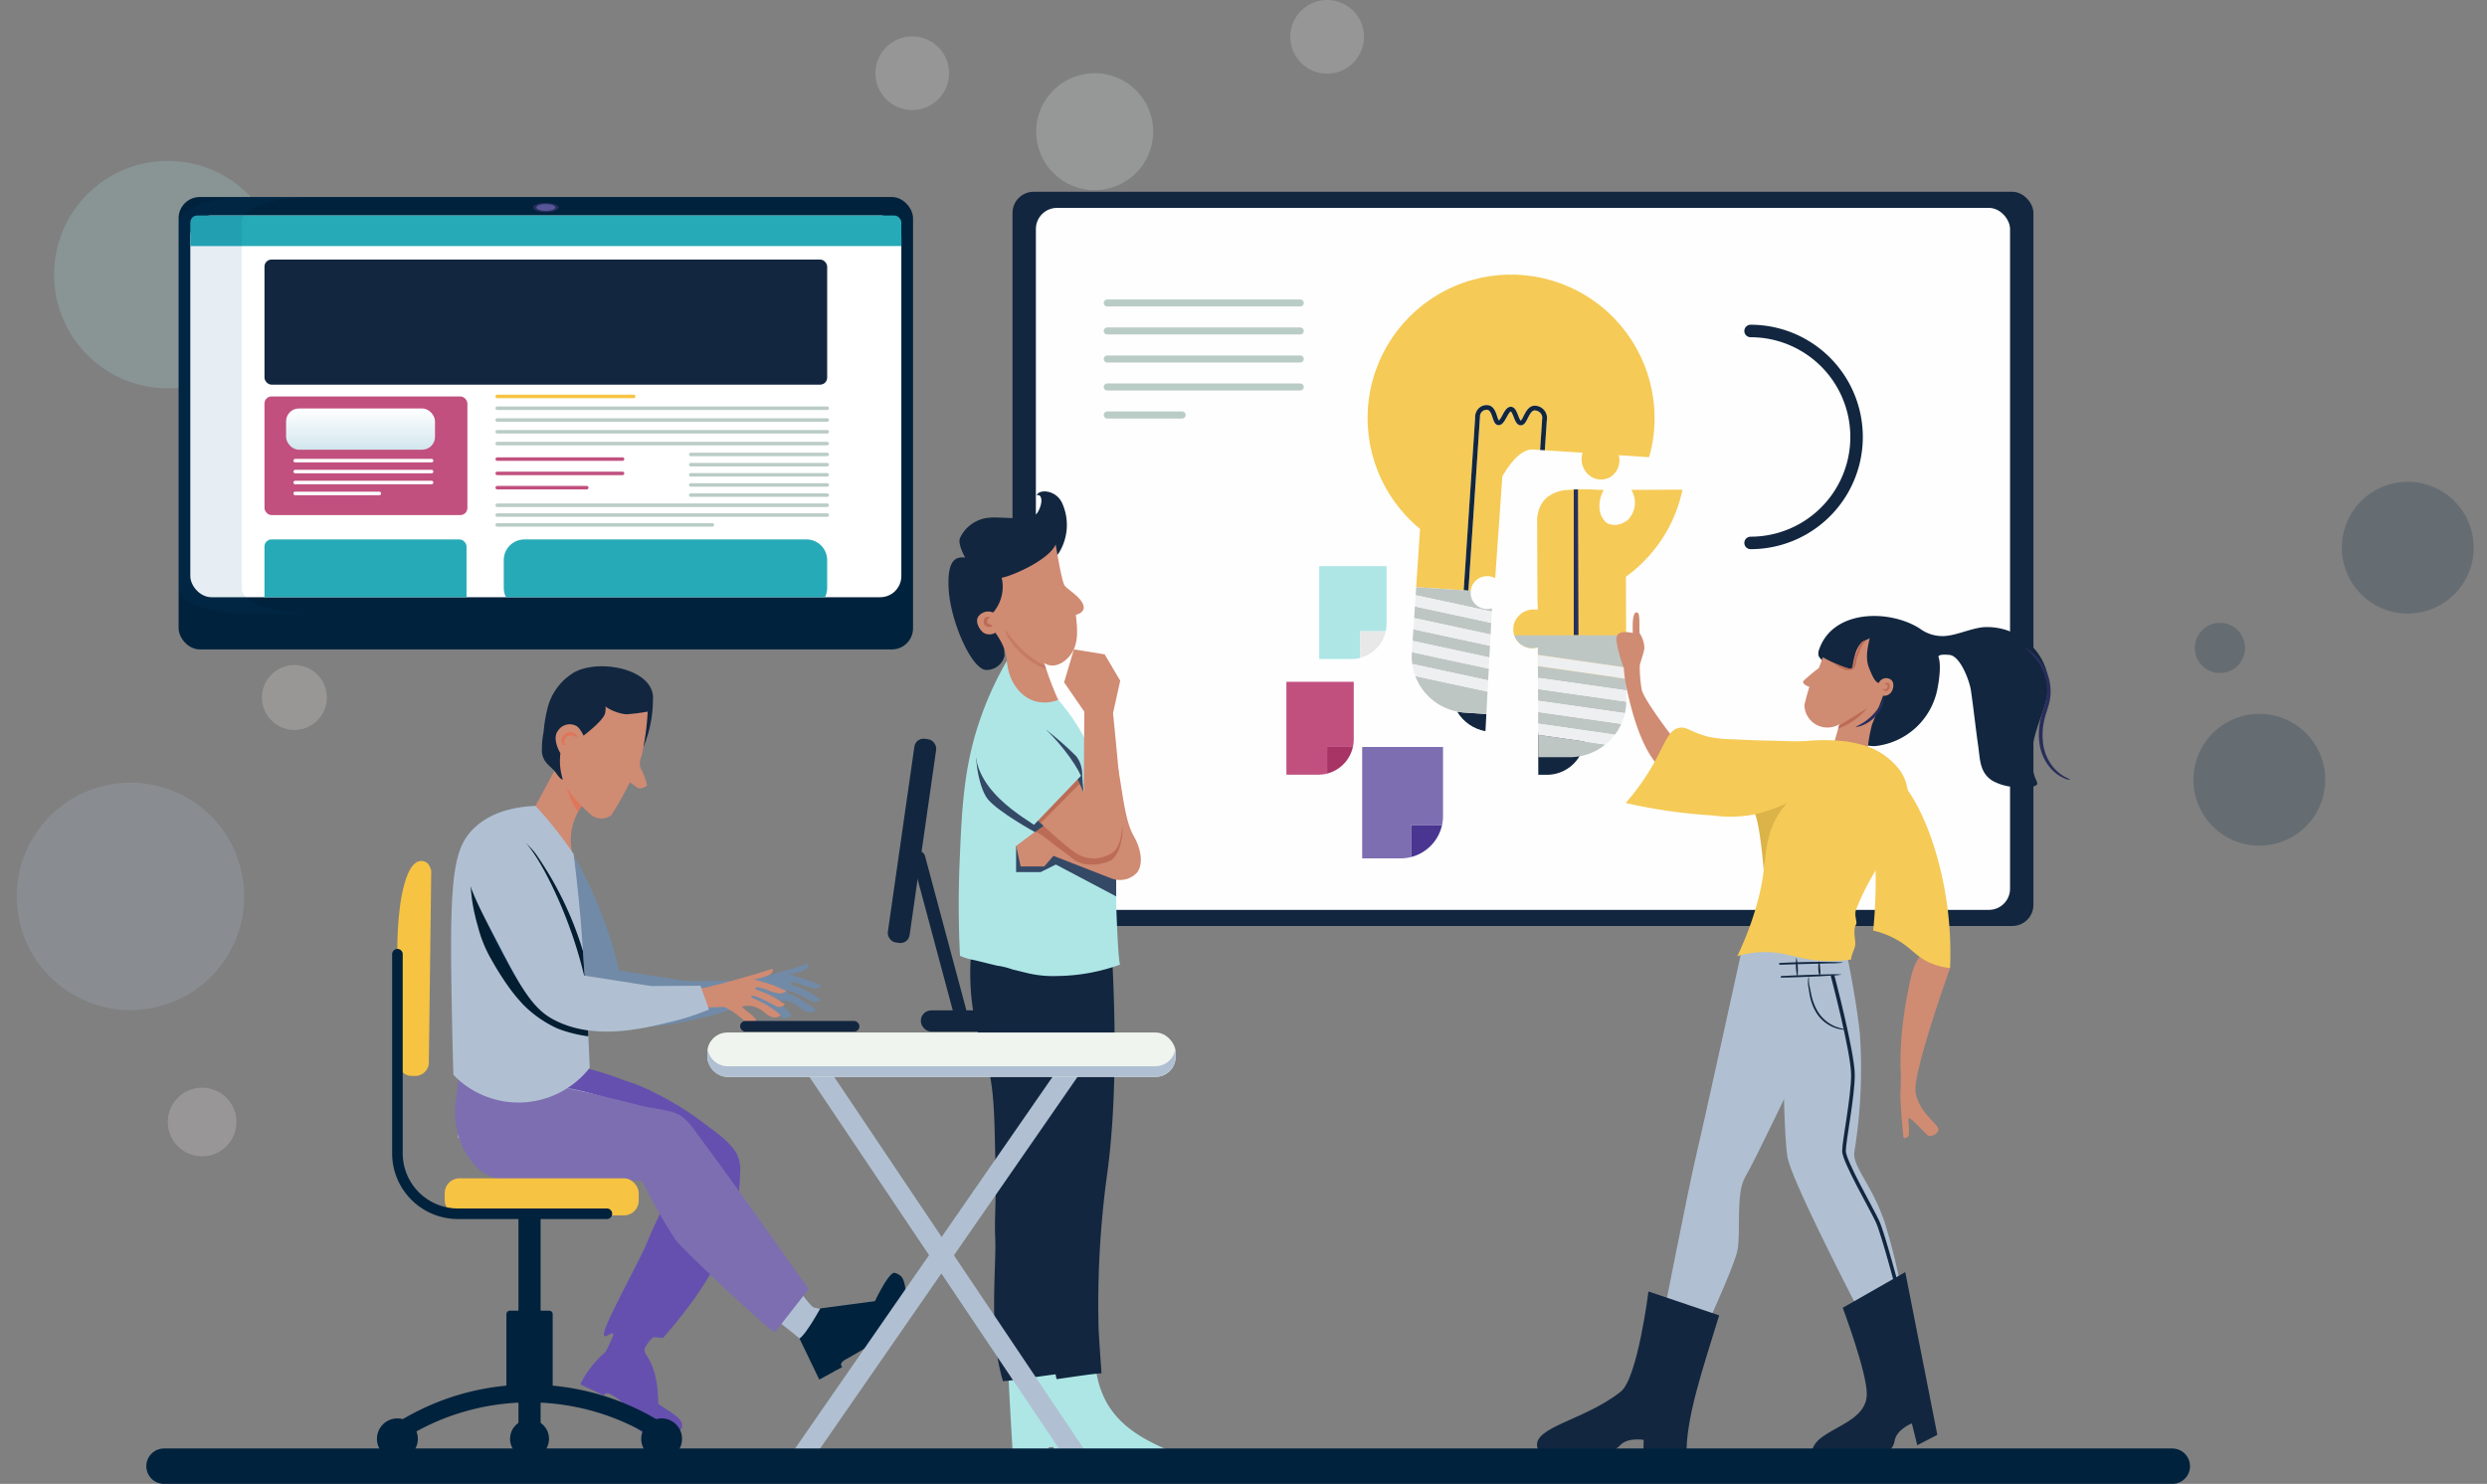 <svg xmlns="http://www.w3.org/2000/svg" xmlns:xlink="http://www.w3.org/1999/xlink" width="352.813" height="210.542" viewBox="0 0 352.813 210.542">
  <rect x="0" y="0" width="352.813" height="210.542" fill="#808080" stroke="none"/>
  <defs>
    <clipPath id="clip-path">
      <path id="Trazado_26183" data-name="Trazado 26183" d="M464.093,180.064l-11.8.041a3.469,3.469,0,0,1-.435,4.192,2.7,2.7,0,0,1-2.831.653c-1.193-.592-1.791-2.716-.659-4.831-.206-.007-.5-.016-.865-.026a27.808,27.808,0,0,0-4.5.045,4.863,4.863,0,0,0-2.858,1.2,4.047,4.047,0,0,0-1,1.661,4.11,4.11,0,0,0-.178,1.2c-.006,1.15.045,12.648.046,12.935a2.876,2.876,0,0,0-2.822.988,2.688,2.688,0,0,0,2.84,4.318s.086,24.63.089,25.248l24.97-.088Z" transform="translate(-435.557 -180.037)" fill="none"/>
    </clipPath>
    <clipPath id="clip-path-2">
      <path id="Trazado_26197" data-name="Trazado 26197" d="M424.829,154.467l7.035.467a2.965,2.965,0,0,0,1.061,3.3,2.706,2.706,0,0,0,2.8.193A2.8,2.8,0,0,0,437,155.275l4.3.285a17.967,17.967,0,0,0,.731-4.2,20.356,20.356,0,1,0-33.225,14.382l-.549,8.264-.617,9.294a7.989,7.989,0,0,0,.054,1.6,7.89,7.89,0,0,0,.435,1.707,7.98,7.98,0,0,0,5.932,5.039,5.907,5.907,0,0,0,4.023,2.794c.3-5.5.924-17.12.93-17.43a2.413,2.413,0,0,1-2.613-.871,2.383,2.383,0,0,1,.36-3.127,2.428,2.428,0,0,1,2.708-.3c.019-.345.7-9.979,1.015-14.452C422.1,155.463,423.649,154.389,424.829,154.467Z" transform="translate(-401.364 -129.655)" fill="none"/>
    </clipPath>
    <clipPath id="clip-path-3">
      <rect id="Rectángulo_4014" data-name="Rectángulo 4014" width="100.869" height="54.164" rx="1" fill="#26aab7"/>
    </clipPath>
    <linearGradient id="linear-gradient" x1="0.5" x2="0.5" y2="1" gradientUnits="objectBoundingBox">
      <stop offset="0" stop-color="#fff"/>
      <stop offset="1" stop-color="#d2e6ee"/>
    </linearGradient>
    <clipPath id="clip-path-4">
      <path id="Trazado_26215" data-name="Trazado 26215" d="M322.2,198.807c.44.558,2.176,1.53,2.618,2.683s-1.043,1.456-1.043,1.456c.219,1.824.451,4.015-.685,5.592-.839,1.164-2.426,2.159-3.79,1.241.367,1.185.811,2.446,1.348,3.763a46.415,46.415,0,0,0,2.324,4.869,19.976,19.976,0,0,1-2.214.4,20.2,20.2,0,0,1-5.471-.083c-2.659-1.576-3.245-2.913-3.27-3.859-.041-1.571,1.461-2.261,1.883-4.171.438-1.984-.594-3.9-1.537-5.218a1.63,1.63,0,0,1-1.67.016c-.65-.5-1.285-1.683-.684-2.393a1.717,1.717,0,0,1,2.036-.481,5.622,5.622,0,0,0,1.213-4.935c1.888-.382,6.788-2.67,7.654-4.727C320.992,193.285,321.76,198.249,322.2,198.807Z" transform="translate(-309.766 -192.958)" fill="#d08b73"/>
    </clipPath>
    <clipPath id="clip-path-5">
      <path id="Trazado_26225" data-name="Trazado 26225" d="M317.935,228.224a23.072,23.072,0,0,1,7.737,9.677q.044-5.738.088-11.478l-2.87-4.172,1.388-4.673,4.361.7,2.213,3.738-1.021,4.6c.269,2.655.634,6.391,1.028,10.924.342,3.922.634,7.73-1.159,8.916a5.316,5.316,0,0,1-2.372.781,5.43,5.43,0,0,1-1.933-.319c-1.629-.6-6.977-5.472-13.667-12.641Z" transform="translate(-311.73 -217.579)" fill="#d08b73"/>
    </clipPath>
    <clipPath id="clip-path-6">
      <path id="Trazado_26234" data-name="Trazado 26234" d="M208.254,245.513l-4.118,7.6,6.775,5.517a8.535,8.535,0,0,1-.448-4.079,8.821,8.821,0,0,1,2.858-5.277Z" transform="translate(-204.136 -245.513)" fill="#d08b73"/>
    </clipPath>
    <clipPath id="clip-path-7">
      <path id="Trazado_26238" data-name="Trazado 26238" d="M203.778,261.121c-.584-.864-1.217-1.751-1.9-2.653-1.178-1.547-2.361-2.936-3.507-4.177-4.958.205-7.475,1.95-8.757,3.2-2.7,2.632-3.392,6.36-3.181,21.41.079,5.619.194,10.278.287,13.549a12.823,12.823,0,0,0,19.348-1.009c-.171-4.3-.386-7.782-.55-10.154-.368-5.32-.5-8.365-.887-12.433C204.322,265.61,204.006,262.941,203.778,261.121Z" transform="translate(-186.392 -254.291)" fill="#00223d"/>
    </clipPath>
    <clipPath id="clip-path-8">
      <path id="Trazado_26257" data-name="Trazado 26257" d="M498.211,293.59s.018,20.265.745,23.875,10.232,21.893,10.232,21.893l1.853,2.679,4.588-2.679a87.251,87.251,0,0,0-2.907-12.732c-1.874-5.614-4.757-8.047-4.286-10.227a73.247,73.247,0,0,0,.753-16.57c-.6-5.624-2.033-12.14-2.033-12.14l-9.662.183Z" transform="translate(-497.492 -287.689)" fill="#12263f"/>
    </clipPath>
    <clipPath id="clip-path-9">
      <path id="Trazado_26265" data-name="Trazado 26265" d="M506.319,217.614c-.2.534-.486,1.36-.6,1.56a23.758,23.758,0,0,0-2.156,1.8c-.284.482.844.847.844.847-.031-.013-.688,2.355-.706,2.59a3.252,3.252,0,0,0,1.57,2.716,3.341,3.341,0,0,0,3.392,0c-.264.963-.543,1.921-.82,2.88l4.749,1.725a22.291,22.291,0,0,1,.7-4.568c.485-1.132,1.568-4.083,1.568-4.083a1.227,1.227,0,0,0,.977-.311c.514-.416.777-1.761-.057-2.081a1.145,1.145,0,0,0-1.528.574c-.618-.082-1.141-1.557-1.339-2.024-.619-1.468-.247-2.9.055-4.384-.033.16-.943.473-1.093.6a3.845,3.845,0,0,0-1,1.824,9.742,9.742,0,0,0-.249,1.02c-.142.729.04,1.129-.859.856A18.18,18.18,0,0,1,506.319,217.614Z" transform="translate(-503.514 -214.86)" fill="#d08b73"/>
    </clipPath>
  </defs>
  <g id="Grupo_46890" data-name="Grupo 46890" transform="translate(-80.594 -65.234)">
    <g id="BACKGROUND" transform="translate(80.594 65.235)">
      <g id="Grupo_15917" data-name="Grupo 15917" transform="translate(0)" opacity="0.2">
        <circle id="Elipse_1058" data-name="Elipse 1058" cx="9.353" cy="9.353" r="9.353" transform="translate(308.745 116.669) rotate(-72.134)" fill="#00223d"/>
        <circle id="Elipse_1059" data-name="Elipse 1059" cx="9.353" cy="9.353" r="9.353" transform="translate(330.331 70.735) rotate(-13.194)" fill="#00223d"/>
        <circle id="Elipse_1060" data-name="Elipse 1060" cx="3.566" cy="3.566" r="3.566" transform="translate(311.359 88.365)" fill="#00223d"/>
        <circle id="Elipse_1061" data-name="Elipse 1061" cx="8.297" cy="8.297" r="8.297" transform="translate(146.998 10.383)" fill="#eef9f9"/>
        <circle id="Elipse_1062" data-name="Elipse 1062" cx="5.224" cy="5.224" r="5.224" transform="matrix(0.722, -0.692, 0.692, 0.722, 122.029, 10.227)" fill="#eef2f5"/>
        <circle id="Elipse_1063" data-name="Elipse 1063" cx="5.224" cy="5.224" r="5.224" transform="translate(183.046)" fill="#eef2f5"/>
        <circle id="Elipse_1064" data-name="Elipse 1064" cx="16.135" cy="16.135" r="16.135" transform="translate(0 113.843) rotate(-9.217)" fill="#b0c0d2"/>
        <circle id="Elipse_1065" data-name="Elipse 1065" cx="16.135" cy="16.135" r="16.135" transform="translate(7.667 22.828)" fill="#aee6e6"/>
        <circle id="Elipse_1066" data-name="Elipse 1066" cx="4.606" cy="4.606" r="4.606" transform="translate(37.158 94.358)" fill="#fcf3f1"/>
      </g>
      <circle id="Elipse_1067" data-name="Elipse 1067" cx="4.871" cy="4.871" r="4.871" transform="translate(23.802 154.323)" fill="#fcf3f1" opacity="0.2"/>
    </g>
    <g id="OBJECTS" transform="translate(103.861 92.445)">
      <g id="Grupo_15980" data-name="Grupo 15980" transform="translate(0)">
        <g id="Grupo_15935" data-name="Grupo 15935" transform="translate(120.369)">
          <rect id="Rectángulo_4007" data-name="Rectángulo 4007" width="144.831" height="104.174" rx="3" fill="#12263f"/>
          <rect id="Rectángulo_4008" data-name="Rectángulo 4008" width="138.199" height="99.603" rx="3" transform="translate(3.316 2.286)" fill="#fefefe"/>
          <g id="Grupo_15927" data-name="Grupo 15927" transform="translate(71.054 42.225)">
            <g id="Grupo_15926" data-name="Grupo 15926" clip-path="url(#clip-path)">
              <g id="Grupo_15925" data-name="Grupo 15925" transform="translate(-24.721 -32.914)">
                <path id="Trazado_26169" data-name="Trazado 26169" d="M439.216,243.107h-1.14a5.342,5.342,0,0,1-5.363-5.322v-.616h11.848v.55A5.366,5.366,0,0,1,439.216,243.107Z" transform="translate(-409.712 -169.7)" fill="#12263f"/>
                <circle id="Elipse_1068" data-name="Elipse 1068" cx="20.356" cy="20.356" r="20.356" transform="translate(0 28.788) rotate(-45)" fill="#f5ca56"/>
                <path id="Trazado_26170" data-name="Trazado 26170" d="M446.567,209.264H422.88V186.29h23.605Z" transform="translate(-405.826 -149.594)" fill="#f5ca56"/>
                <g id="Grupo_15923" data-name="Grupo 15923" transform="translate(23.69 26.787)">
                  <path id="Trazado_26171" data-name="Trazado 26171" d="M434.69,198.076h-.669V173.243h.582Z" transform="translate(-433.919 -171.225)" fill="#282e5b"/>
                  <path id="Trazado_26172" data-name="Trazado 26172" d="M450.394,197.749h-.669V172.5h.58Z" transform="translate(-440.125 -170.931)" fill="#282e5b"/>
                  <path id="Trazado_26173" data-name="Trazado 26173" d="M437.239,173.031h-.021c-.474-.013-.68-.515-.879-1-.186-.453-.4-.967-.758-1.049a.924.924,0,0,0-.8.3,1.089,1.089,0,0,0-.252.876l-.66.109a1.756,1.756,0,0,1,.427-1.446,1.582,1.582,0,0,1,1.43-.491c.7.16.993.874,1.229,1.448a2.039,2.039,0,0,0,.305.592,3.75,3.75,0,0,0,.445-.812c.284-.612.579-1.245,1.138-1.248h0c.534,0,.808.577,1.073,1.135.114.24.325.686.444.728a2.83,2.83,0,0,0,.342-.678c.261-.624.587-1.4,1.331-1.558a1.763,1.763,0,0,1,1.765.833,1.809,1.809,0,0,1,.23,1.166l-.663-.088a1.146,1.146,0,0,0-.139-.731,1.114,1.114,0,0,0-1.054-.527c-.4.086-.642.658-.853,1.163-.233.555-.452,1.08-.958,1.087h-.008c-.516,0-.784-.563-1.043-1.109-.111-.235-.343-.723-.468-.753-.131,0-.422.626-.531.861C438.043,172.424,437.761,173.03,437.239,173.031Z" transform="translate(-433.852 -169.907)" fill="#282e5b"/>
                </g>
                <g id="Grupo_15924" data-name="Grupo 15924" transform="translate(17.032 53.621)">
                  <path id="Trazado_26174" data-name="Trazado 26174" d="M446.571,227.627l-23.687-3.394v1.656l23.492,3.365A8,8,0,0,0,446.571,227.627Z" transform="translate(-422.86 -218.209)" fill="#bec6c4"/>
                  <path id="Trazado_26175" data-name="Trazado 26175" d="M446.564,222.254l-23.7-3.4v1.656l23.7,3.4Z" transform="translate(-422.853 -216.085)" fill="#bec6c4"/>
                  <path id="Trazado_26176" data-name="Trazado 26176" d="M446.531,214.273H422.844v1.178l23.687,3.4Z" transform="translate(-422.844 -214.273)" fill="#bec6c4"/>
                  <path id="Trazado_26177" data-name="Trazado 26177" d="M445.871,232.9,422.9,229.607v.082a8.052,8.052,0,0,0,.166,1.6l21.9,3.138A7.981,7.981,0,0,0,445.871,232.9Z" transform="translate(-422.866 -220.333)" fill="#bec6c4"/>
                  <path id="Trazado_26178" data-name="Trazado 26178" d="M424.088,235.15a7.96,7.96,0,0,0,7.285,4.664h7.708a7.978,7.978,0,0,0,5-1.8Z" transform="translate(-423.336 -222.523)" fill="#bec6c4"/>
                  <path id="Trazado_26179" data-name="Trazado 26179" d="M446.531,219.617l-23.687-3.4.013,1.595,23.7,3.4Z" transform="translate(-422.844 -215.043)" fill="#eeeff0"/>
                  <path id="Trazado_26180" data-name="Trazado 26180" d="M446.564,226.414v-1.423l-23.7-3.4.011,1.595,23.688,3.394C446.565,226.528,446.564,226.472,446.564,226.414Z" transform="translate(-422.853 -217.167)" fill="#eeeff0"/>
                  <path id="Trazado_26181" data-name="Trazado 26181" d="M446.376,230.336l-23.492-3.365.008,1.594,22.973,3.291A7.95,7.95,0,0,0,446.376,230.336Z" transform="translate(-422.86 -219.291)" fill="#eeeff0"/>
                  <path id="Trazado_26182" data-name="Trazado 26182" d="M445.072,235.521l-21.9-3.138a7.9,7.9,0,0,0,.553,1.674l20,2.865A8.032,8.032,0,0,0,445.072,235.521Z" transform="translate(-422.974 -221.43)" fill="#eeeff0"/>
                </g>
              </g>
            </g>
          </g>
          <g id="Grupo_15930" data-name="Grupo 15930" transform="translate(50.373 11.753)">
            <g id="Grupo_15929" data-name="Grupo 15929" clip-path="url(#clip-path-2)">
              <g id="Grupo_15928" data-name="Grupo 15928" transform="translate(0 0.001)">
                <path id="Trazado_26184" data-name="Trazado 26184" d="M423.369,232.3a8.108,8.108,0,0,1-1.009-.136,5.92,5.92,0,0,0,9.735.641,8.093,8.093,0,0,1-1.035.005Z" transform="translate(-409.661 -170.163)" fill="#12263f"/>
                <path id="Trazado_26185" data-name="Trazado 26185" d="M442.032,151.361a20.356,20.356,0,1,0-33.225,14.382l-.549,8.264,6.745.448,1.625-24.476a1.735,1.735,0,0,1,.529-1.376,1.581,1.581,0,0,1,1.461-.39c.687.207.93.941,1.125,1.53a2.032,2.032,0,0,0,.264.612,3.791,3.791,0,0,0,.5-.78c.327-.591.665-1.2,1.222-1.166h0c.533.036.766.631.992,1.207.1.247.276.707.393.757a2.845,2.845,0,0,0,.388-.653c.3-.6.683-1.355,1.436-1.462a1.763,1.763,0,0,1,1.7.954,1.784,1.784,0,0,1,.155,1.137l-1.645,24.777,6.745.448.549-8.264A20.325,20.325,0,0,0,442.032,151.361Z" transform="translate(-401.364 -129.656)" fill="#f5ca56"/>
                <path id="Trazado_26186" data-name="Trazado 26186" d="M435.5,162.444a1.023,1.023,0,0,0-.107-.394,1.116,1.116,0,0,0-1.014-.6c-.408.058-.686.612-.933,1.1-.271.538-.526,1.045-1.032,1.018h-.007c-.515-.034-.743-.616-.963-1.179-.094-.243-.292-.746-.415-.784-.13-.008-.464.6-.59.822-.311.566-.634,1.15-1.156,1.115l-.021,0c-.473-.039-.644-.562-.808-1.06-.154-.465-.328-.993-.684-1.1a.925.925,0,0,0-.815.244,1,1,0,0,0-.3.623h.012l-1.645,24.779,8.81.585Z" transform="translate(-410.711 -142.184)" fill="#f5ca56"/>
                <path id="Trazado_26187" data-name="Trazado 26187" d="M426.227,161.81h-.012a1,1,0,0,1,.3-.623.925.925,0,0,1,.815-.244c.355.108.53.635.683,1.1.165.5.335,1.021.808,1.06l.021,0c.521.034.844-.55,1.156-1.115.126-.227.46-.83.59-.822.123.039.321.542.415.784.22.563.448,1.144.963,1.179h.007c.506.027.761-.48,1.032-1.018.246-.489.525-1.043.933-1.1a1.116,1.116,0,0,1,1.014.6,1.024,1.024,0,0,1,.107.394l-1.671,25.167.668.045,1.645-24.777a1.783,1.783,0,0,0-.155-1.137,1.763,1.763,0,0,0-1.7-.954c-.754.107-1.132.858-1.436,1.462a2.844,2.844,0,0,1-.388.653c-.116-.05-.3-.51-.393-.757-.226-.576-.458-1.171-.992-1.207h0c-.556-.037-.9.575-1.222,1.165a3.791,3.791,0,0,1-.5.78,2.029,2.029,0,0,1-.264-.612c-.195-.589-.438-1.323-1.125-1.53a1.581,1.581,0,0,0-1.461.39,1.735,1.735,0,0,0-.529,1.376l-1.625,24.476.667.044Z" transform="translate(-410.276 -141.746)" fill="#12263f"/>
                <path id="Trazado_26188" data-name="Trazado 26188" d="M412.036,212.854l-.11,1.652,23.2,5a7.993,7.993,0,0,0,.309-1.609Z" transform="translate(-405.538 -162.534)" fill="#bec6c4"/>
                <path id="Trazado_26189" data-name="Trazado 26189" d="M412.392,207.491l-.11,1.652,23.4,5.04.11-1.652Z" transform="translate(-405.679 -160.414)" fill="#bec6c4"/>
                <path id="Trazado_26190" data-name="Trazado 26190" d="M428.936,204.062l-16.222-1.077-.075,1.134,23.4,5.04.306-4.605Z" transform="translate(-405.819 -158.634)" fill="#bec6c4"/>
                <path id="Trazado_26191" data-name="Trazado 26191" d="M411.731,218.3a7.989,7.989,0,0,0,.055,1.6l21.626,4.657a8,8,0,0,0,1.012-1.458l-22.687-4.886Z" transform="translate(-405.454 -164.653)" fill="#bec6c4"/>
                <path id="Trazado_26192" data-name="Trazado 26192" d="M412.552,223.828a7.979,7.979,0,0,0,5.932,5.039,8.117,8.117,0,0,0,1.009.136l7.691.51a8.1,8.1,0,0,0,1.035-.005,7.964,7.964,0,0,0,4.082-1.427Z" transform="translate(-405.785 -166.87)" fill="#bec6c4"/>
                <path id="Trazado_26193" data-name="Trazado 26193" d="M412.569,204.86l-.106,1.591,23.4,5.04.106-1.591Z" transform="translate(-405.75 -159.375)" fill="#eeeff0"/>
                <path id="Trazado_26194" data-name="Trazado 26194" d="M412.213,210.223l-.105,1.591,23.4,5.038c0-.057.016-.113.02-.17l.094-1.42Z" transform="translate(-405.61 -161.494)" fill="#eeeff0"/>
                <path id="Trazado_26195" data-name="Trazado 26195" d="M411.752,217.177l22.687,4.886a7.909,7.909,0,0,0,.615-1.482l-23.2-5Z" transform="translate(-405.469 -163.613)" fill="#eeeff0"/>
                <path id="Trazado_26196" data-name="Trazado 26196" d="M412.268,222.712l19.749,4.253a8.019,8.019,0,0,0,1.442-1.3l-21.626-4.657A7.887,7.887,0,0,0,412.268,222.712Z" transform="translate(-405.501 -165.755)" fill="#eeeff0"/>
              </g>
            </g>
          </g>
          <path id="Trazado_26198" data-name="Trazado 26198" d="M491.2,142.877a15.036,15.036,0,1,1,0,30.073" transform="translate(-386.493 -123.127)" fill="none" stroke="#12263f" stroke-linecap="round" stroke-linejoin="round" stroke-width="1.772"/>
          <g id="Grupo_15931" data-name="Grupo 15931" transform="translate(13.446 15.776)">
            <line id="Línea_467" data-name="Línea 467" x2="27.373" fill="none" stroke="#baccc6" stroke-linecap="round" stroke-linejoin="round" stroke-width="1"/>
            <line id="Línea_468" data-name="Línea 468" x2="27.373" transform="translate(0 3.973)" fill="none" stroke="#baccc6" stroke-linecap="round" stroke-linejoin="round" stroke-width="1"/>
            <line id="Línea_469" data-name="Línea 469" x2="27.373" transform="translate(0 7.947)" fill="none" stroke="#baccc6" stroke-linecap="round" stroke-linejoin="round" stroke-width="1"/>
            <line id="Línea_470" data-name="Línea 470" x2="27.373" transform="translate(0 11.92)" fill="none" stroke="#baccc6" stroke-linecap="round" stroke-linejoin="round" stroke-width="1"/>
            <line id="Línea_471" data-name="Línea 471" x2="10.616" transform="translate(0 15.894)" fill="none" stroke="#baccc6" stroke-linecap="round" stroke-linejoin="round" stroke-width="1"/>
          </g>
          <g id="Grupo_15932" data-name="Grupo 15932" transform="translate(38.852 69.529)">
            <path id="Trazado_26199" data-name="Trazado 26199" d="M388.1,234.419h3.656a4.991,4.991,0,0,0,.118-1.07V225.18h-9.555v13.177h4.546a5,5,0,0,0,1.234-.16Z" transform="translate(-382.315 -225.18)" fill="#c1507f"/>
            <path id="Trazado_26200" data-name="Trazado 26200" d="M391.873,244.234a5.009,5.009,0,0,0,3.656-3.778h-3.656Z" transform="translate(-386.092 -231.217)" fill="#a73464"/>
          </g>
          <g id="Grupo_15933" data-name="Grupo 15933" transform="translate(43.512 53.122)">
            <path id="Trazado_26201" data-name="Trazado 26201" d="M395.8,207.292h3.657a5.036,5.036,0,0,0,.117-1.071v-8.168H390.02v13.176h4.546a5,5,0,0,0,1.234-.159Z" transform="translate(-390.02 -198.053)" fill="#aee6e6"/>
            <path id="Trazado_26202" data-name="Trazado 26202" d="M399.577,217.107a5.01,5.01,0,0,0,3.657-3.778h-3.657Z" transform="translate(-393.797 -204.09)" fill="#e8e8e8"/>
          </g>
          <g id="Grupo_15934" data-name="Grupo 15934" transform="translate(49.611 78.768)">
            <path id="Trazado_26203" data-name="Trazado 26203" d="M407.041,251.544h4.388a6.04,6.04,0,0,0,.141-1.285v-9.8H400.1v15.813h5.456a5.98,5.98,0,0,0,1.481-.192Z" transform="translate(-400.104 -240.456)" fill="#7d6eb2"/>
            <path id="Trazado_26204" data-name="Trazado 26204" d="M411.574,263.322a6.011,6.011,0,0,0,4.388-4.533h-4.388Z" transform="translate(-404.637 -247.701)" fill="#4a3691"/>
          </g>
        </g>
        <g id="Grupo_15940" data-name="Grupo 15940" transform="translate(2.073 0.743)">
          <g id="Grupo_15938" data-name="Grupo 15938">
            <rect id="Rectángulo_4009" data-name="Rectángulo 4009" width="104.186" height="64.188" rx="3" fill="#00223d"/>
            <g id="Grupo_15937" data-name="Grupo 15937" transform="translate(1.658 2.619)">
              <rect id="Rectángulo_4010" data-name="Rectángulo 4010" width="100.869" height="54.164" rx="3" fill="#fff"/>
              <g id="Grupo_15936" data-name="Grupo 15936" clip-path="url(#clip-path-3)">
                <rect id="Rectángulo_4011" data-name="Rectángulo 4011" width="28.664" height="9.815" rx="1" transform="translate(10.522 45.964)" fill="#26aab7"/>
                <path id="Trazado_94713" data-name="Trazado 94713" d="M2.939,0h40a2.939,2.939,0,0,1,2.939,2.939V6.876A2.939,2.939,0,0,1,42.94,9.815h-40A2.939,2.939,0,0,1,0,6.876V2.939A2.939,2.939,0,0,1,2.939,0Z" transform="translate(44.468 45.964)" fill="#26aab7"/>
                <path id="Trazado_94712" data-name="Trazado 94712" d="M0,0H118.285V4.365H0Z" transform="translate(-8.708 -0.021)" fill="#26aab7"/>
              </g>
            </g>
            <path id="Trazado_26205" data-name="Trazado 26205" d="M209.248,113.478c0-.362-.812-.654-1.814-.654s-1.815.293-1.815.654.812.654,1.815.654S209.248,113.84,209.248,113.478Z" transform="translate(-155.341 -111.994)" fill="#282e5b"/>
            <path id="Trazado_26206" data-name="Trazado 26206" d="M209.088,113.587c0-.269-.6-.487-1.351-.487s-1.351.218-1.351.487.6.488,1.351.488S209.088,113.857,209.088,113.587Z" transform="translate(-155.644 -112.104)" fill="#565699"/>
            <path id="Trazado_26207" data-name="Trazado 26207" d="M131.452,167.024V115.017c0-1.969,4.421-3.564,9.875-3.564h-8.961c-5.454,0-9.875,1.595-9.875,3.564v52.008c0,1.968,4.421,3.564,9.875,3.564h8.961C135.873,170.588,131.452,168.992,131.452,167.024Z" transform="translate(-122.491 -111.453)" fill="#034c8a" opacity="0.1"/>
          </g>
          <g id="Grupo_15939" data-name="Grupo 15939" transform="translate(12.181 8.871)">
            <rect id="Rectángulo_4015" data-name="Rectángulo 4015" width="79.824" height="17.752" rx="1" fill="#12263f"/>
            <rect id="Rectángulo_4016" data-name="Rectángulo 4016" width="28.785" height="16.834" rx="1" transform="translate(0 19.424)" fill="#c1507f"/>
            <rect id="Rectángulo_4017" data-name="Rectángulo 4017" width="21.125" height="5.848" rx="1.813" transform="translate(3.064 21.133)" fill="url(#linear-gradient)"/>
            <line id="Línea_472" data-name="Línea 472" x2="19.351" transform="translate(4.354 28.533)" fill="none" stroke="#fefefe" stroke-linecap="round" stroke-linejoin="round" stroke-width="0.5"/>
            <line id="Línea_473" data-name="Línea 473" x2="19.351" transform="translate(33.018 19.424)" fill="none" stroke="#f6c343" stroke-linecap="round" stroke-linejoin="round" stroke-width="0.5"/>
            <line id="Línea_474" data-name="Línea 474" x2="19.351" transform="translate(60.473 27.659)" fill="none" stroke="#baccc6" stroke-linecap="round" stroke-linejoin="round" stroke-width="0.5"/>
            <line id="Línea_475" data-name="Línea 475" x2="19.351" transform="translate(60.473 29.1)" fill="none" stroke="#baccc6" stroke-linecap="round" stroke-linejoin="round" stroke-width="0.5"/>
            <line id="Línea_476" data-name="Línea 476" x2="19.351" transform="translate(60.473 30.541)" fill="none" stroke="#baccc6" stroke-linecap="round" stroke-linejoin="round" stroke-width="0.5"/>
            <line id="Línea_477" data-name="Línea 477" x2="19.351" transform="translate(60.473 31.982)" fill="none" stroke="#baccc6" stroke-linecap="round" stroke-linejoin="round" stroke-width="0.5"/>
            <line id="Línea_478" data-name="Línea 478" x2="19.351" transform="translate(60.473 33.423)" fill="none" stroke="#baccc6" stroke-linecap="round" stroke-linejoin="round" stroke-width="0.5"/>
            <line id="Línea_479" data-name="Línea 479" x2="46.806" transform="translate(33.018 21.096)" fill="none" stroke="#baccc6" stroke-linecap="round" stroke-linejoin="round" stroke-width="0.5"/>
            <line id="Línea_480" data-name="Línea 480" x2="46.806" transform="translate(33.018 22.768)" fill="none" stroke="#baccc6" stroke-linecap="round" stroke-linejoin="round" stroke-width="0.5"/>
            <line id="Línea_481" data-name="Línea 481" x2="46.806" transform="translate(33.018 24.44)" fill="none" stroke="#baccc6" stroke-linecap="round" stroke-linejoin="round" stroke-width="0.5"/>
            <line id="Línea_482" data-name="Línea 482" x2="46.806" transform="translate(33.018 26.112)" fill="none" stroke="#baccc6" stroke-linecap="round" stroke-linejoin="round" stroke-width="0.5"/>
            <line id="Línea_483" data-name="Línea 483" x2="46.806" transform="translate(33.018 34.864)" fill="none" stroke="#baccc6" stroke-linecap="round" stroke-linejoin="round" stroke-width="0.5"/>
            <line id="Línea_484" data-name="Línea 484" x2="46.806" transform="translate(33.018 36.258)" fill="none" stroke="#baccc6" stroke-linecap="round" stroke-linejoin="round" stroke-width="0.5"/>
            <line id="Línea_485" data-name="Línea 485" x2="30.519" transform="translate(33.018 37.652)" fill="none" stroke="#baccc6" stroke-linecap="round" stroke-linejoin="round" stroke-width="0.5"/>
            <line id="Línea_486" data-name="Línea 486" x2="17.779" transform="translate(33.018 28.315)" fill="none" stroke="#c1507f" stroke-linecap="round" stroke-linejoin="round" stroke-width="0.5"/>
            <line id="Línea_487" data-name="Línea 487" x2="17.779" transform="translate(33.018 30.342)" fill="none" stroke="#c1507f" stroke-linecap="round" stroke-linejoin="round" stroke-width="0.5"/>
            <line id="Línea_488" data-name="Línea 488" x2="12.699" transform="translate(33.018 32.369)" fill="none" stroke="#c1507f" stroke-linecap="round" stroke-linejoin="round" stroke-width="0.5"/>
            <line id="Línea_489" data-name="Línea 489" x2="19.351" transform="translate(4.354 30.084)" fill="none" stroke="#fefefe" stroke-linecap="round" stroke-linejoin="round" stroke-width="0.5"/>
            <line id="Línea_490" data-name="Línea 490" x2="19.351" transform="translate(4.354 31.636)" fill="none" stroke="#fefefe" stroke-linecap="round" stroke-linejoin="round" stroke-width="0.5"/>
            <line id="Línea_491" data-name="Línea 491" x2="11.933" transform="translate(4.354 33.187)" fill="none" stroke="#fefefe" stroke-linecap="round" stroke-linejoin="round" stroke-width="0.5"/>
          </g>
        </g>
        <g id="Grupo_15977" data-name="Grupo 15977" transform="translate(30.717 42.516)">
          <g id="Grupo_15949" data-name="Grupo 15949" transform="translate(80.568)">
            <g id="Grupo_15941" data-name="Grupo 15941" transform="translate(9.161 63.209)">
              <path id="Trazado_26208" data-name="Trazado 26208" d="M326.712,385.968l6.548-.883a13.1,13.1,0,0,0,1.624,5.612c3.327,5.806,10.593,6.659,10.357,8.033-.093.538-1.06,1.2-4.476.824-1.108-.12-4.432-.4-5.4-1.627a3.414,3.414,0,0,0-2.91-.942l.171,2.364-5.191-.371C327.328,397.452,326.823,388.724,326.712,385.968Z" transform="translate(-321.567 -324.567)" fill="#aee6e6"/>
              <path id="Trazado_26209" data-name="Trazado 26209" d="M332.251,287.6c.8,15.064.16,24.633-.648,30.743a135.371,135.371,0,0,0-1.264,22.087c.031,1.278.38,5.8.414,6.51-2.283.156-6.6.958-8.885,1.114-2.066-6.614-.942-16.186-1.1-20.037-.149-3.608.165-4.182.009-11.376-.15-6.912-.225-10.368-.867-12.578a28.96,28.96,0,0,1-1.683-8.007,18.773,18.773,0,0,1,.22-4.055,15.979,15.979,0,0,1,3.146-6.978c1.2.15,2.454.353,3.767.624A49.163,49.163,0,0,1,332.251,287.6Z" transform="translate(-318.206 -285.026)" fill="#12263f"/>
            </g>
            <g id="Grupo_15942" data-name="Grupo 15942" transform="translate(3.09 62.434)">
              <path id="Trazado_26210" data-name="Trazado 26210" d="M317.062,385.968l6.548-.883a13.1,13.1,0,0,0,1.624,5.612c3.327,5.806,10.594,6.659,10.357,8.033-.093.538-1.06,1.2-4.475.824-1.108-.12-4.432-.4-5.4-1.627a3.412,3.412,0,0,0-2.909-.942l.171,2.364-5.191-.371C317.678,397.452,317.173,388.724,317.062,385.968Z" transform="translate(-311.682 -323.792)" fill="#aee6e6"/>
              <path id="Trazado_26211" data-name="Trazado 26211" d="M323.2,287.1c.8,15.064.159,24.633-.648,30.743a135.289,135.289,0,0,0-1.264,22.087c.031,1.278.38,5.8.413,6.51-2.282.156-6.6.958-8.884,1.114-2.066-6.614-.942-16.186-1.1-20.037-.149-3.608.165-4.182.009-11.376-.129-5.973-.159-8.96-.868-12.578-.827-4.221-1.553-4.257-2.217-8.177a34.4,34.4,0,0,1-.3-9.141q.25-1.241.5-2.482l2.992-.016a42.316,42.316,0,0,0,4.477,1.4A49.178,49.178,0,0,1,323.2,287.1Z" transform="translate(-308.167 -283.745)" fill="#12263f"/>
            </g>
            <g id="Grupo_15946" data-name="Grupo 15946">
              <path id="Trazado_26212" data-name="Trazado 26212" d="M305.432,189.893s-1.04-1.745-.764-2.708A5.031,5.031,0,0,1,308.4,184.3c1.992-.358,6.423.673,7.309-.818s.54-2.7-.124-2.387c.18-.9,2.827-.93,3.688,1.282a7.515,7.515,0,0,1-.435,6.672c-1.162,2.157-5.731,3.506-7.6,3.907-.016.524-.388,5.494-.388,5.494l.154,5.431a2.628,2.628,0,0,1-2.476,1.969c-2.116.166-5.172-6.87-5.436-11.417S304.294,189.81,305.432,189.893Z" transform="translate(-303.058 -180.519)" fill="#12263f"/>
              <g id="Grupo_15945" data-name="Grupo 15945" transform="translate(4.057 7.524)">
                <path id="Trazado_26213" data-name="Trazado 26213" d="M322.2,198.807c.44.558,2.176,1.53,2.618,2.683s-1.043,1.456-1.043,1.456c.219,1.824.451,4.015-.685,5.592-.839,1.164-2.426,2.159-3.79,1.241.367,1.185.811,2.446,1.348,3.763a46.415,46.415,0,0,0,2.324,4.869,19.976,19.976,0,0,1-2.214.4,20.2,20.2,0,0,1-5.471-.083c-2.659-1.576-3.245-2.913-3.27-3.859-.041-1.571,1.461-2.261,1.883-4.171.438-1.984-.594-3.9-1.537-5.218a1.63,1.63,0,0,1-1.67.016c-.65-.5-1.285-1.683-.684-2.393a1.717,1.717,0,0,1,2.036-.481,5.622,5.622,0,0,0,1.213-4.935c1.888-.382,6.788-2.67,7.654-4.727C320.992,193.285,321.76,198.249,322.2,198.807Z" transform="translate(-309.766 -192.958)" fill="#d08b73"/>
                <g id="Grupo_15944" data-name="Grupo 15944" clip-path="url(#clip-path-4)">
                  <g id="Grupo_15943" data-name="Grupo 15943" transform="translate(4.011 12.181)" opacity="0.5" style="mix-blend-mode: multiply;isolation: isolate">
                    <path id="Trazado_26214" data-name="Trazado 26214" d="M316.409,213.1a2.856,2.856,0,0,0,.58,1.3,11.069,11.069,0,0,0,2.291,2.544,9.086,9.086,0,0,0,2.991,1.683,2.514,2.514,0,0,0,1.415.166,10.049,10.049,0,0,0-1.292-.5,11.8,11.8,0,0,1-2.793-1.737,15.785,15.785,0,0,1-2.32-2.36C316.751,213.523,316.479,213.065,316.409,213.1Z" transform="translate(-316.398 -213.097)" fill="#bc6c56"/>
                  </g>
                </g>
              </g>
              <path id="Trazado_26216" data-name="Trazado 26216" d="M312.538,211.2c-.013-.071-.143-.1-.308-.172a1.656,1.656,0,0,1-.266-.136c-.107-.07-.14-.11-.14-.149a2.046,2.046,0,0,1,0-.324.175.175,0,0,1,.087-.145c.131-.092.276-.152.266-.225s-.126-.145-.388-.112a.536.536,0,0,0-.409.342.977.977,0,0,0-.054.271,1.092,1.092,0,0,0,.006.284.574.574,0,0,0,.189.332.842.842,0,0,0,.245.144,1.017,1.017,0,0,0,.423.071C312.428,211.365,312.552,211.263,312.538,211.2Z" transform="translate(-306.32 -192.141)" fill="#bc6c56"/>
            </g>
            <path id="Trazado_26217" data-name="Trazado 26217" d="M312.295,220.258a47.745,47.745,0,0,0-3.439,7.311c-2.644,7.132-2.937,13.2-3.27,21.453-.133,3.282-.2,7.753.059,13.089a8.792,8.792,0,0,0,2.048.614l3.2.782a10.441,10.441,0,0,1,2.18.533l2.308.564a15.771,15.771,0,0,0,4.069.373,26.972,26.972,0,0,0,8.931-1.626c-.284,0-.557-7.811-.566-8.421-.014-.979,0-1.277-.018-2.1a57.982,57.982,0,0,0-1.016-9.32c-.992-5.474-1.487-8.211-3.008-11.374a28.129,28.129,0,0,0-4.192-6.336,5.2,5.2,0,0,1-3.246.2C314.132,225.368,312.5,223.082,312.295,220.258Z" transform="translate(-304.011 -196.223)" fill="#aee6e6"/>
            <path id="Trazado_26218" data-name="Trazado 26218" d="M333.122,267.42v3.421l-8.565-4.521-2.15,1.071h-3.485v-3.708l2.97,1.775,2.373-1.019Z" transform="translate(-309.328 -213.383)" fill="#344966"/>
            <path id="Trazado_26219" data-name="Trazado 26219" d="M322.379,247.328l-3.456,2.592.648,2.916h3.348l1.3-1.512,8.317,3.24a3.331,3.331,0,0,0,3.546-.864c1.016-1.332.424-3.616-.414-5.077-2.27-3.959-1.343-11.607-5.4-19.766-.648,1.3-.831,2.736-1.479,4.032,1.764,4.429-.826,10.874.939,15.3Z" transform="translate(-309.328 -199.621)" fill="#d08b73"/>
            <path id="Trazado_26220" data-name="Trazado 26220" d="M334.289,262.254a4.469,4.469,0,0,1-2.685.752,5.408,5.408,0,0,1-2.013-.317,3.641,3.641,0,0,1-1.482-1.19c-.412-.48-.9-.922-1.329-1.388l-1.787-1.935c-.51.5-1.124.881-1.64,1.376.272-.261,2.662,1.736,2.937,1.94l2,1.479A4.243,4.243,0,0,0,330.054,264a6.177,6.177,0,0,0,4.163-.49,4.042,4.042,0,0,0,1.272-2.269,6.717,6.717,0,0,0,.189-2.964,8.674,8.674,0,0,1-.209,2.048,3.555,3.555,0,0,1-1,1.772C334.413,262.156,334.352,262.206,334.289,262.254Z" transform="translate(-311.079 -211.207)" fill="#bc6c56"/>
            <path id="Trazado_26221" data-name="Trazado 26221" d="M317.87,252.2s-5.149-2.825-6.677-4.659-2.019-7.287-1.542-7.931,8.857,7.532,8.857,7.532l2.025,3.108Z" transform="translate(-305.594 -203.856)" fill="#344966"/>
            <path id="Trazado_26222" data-name="Trazado 26222" d="M325.574,236.473a43.355,43.355,0,0,1,4.242,3.732,4.142,4.142,0,0,1,.845,2.571c.056.985.139,1.958.22,2.942l-5.979-7.613Z" transform="translate(-311.69 -202.63)" fill="#344966"/>
            <g id="Grupo_15948" data-name="Grupo 15948" transform="translate(5.245 22.415)">
              <path id="Trazado_26223" data-name="Trazado 26223" d="M317.935,228.224a23.072,23.072,0,0,1,7.737,9.677q.044-5.738.088-11.478l-2.87-4.172,1.388-4.673,4.361.7,2.213,3.738-1.021,4.6c.269,2.655.634,6.391,1.028,10.924.342,3.922.634,7.73-1.159,8.916a5.316,5.316,0,0,1-2.372.781,5.43,5.43,0,0,1-1.933-.319c-1.629-.6-6.977-5.472-13.667-12.641Z" transform="translate(-311.73 -217.579)" fill="#d08b73"/>
              <g id="Grupo_15947" data-name="Grupo 15947" clip-path="url(#clip-path-5)">
                <path id="Trazado_26224" data-name="Trazado 26224" d="M329.433,246.208l-6.36,6.416.945.957,5.847-5.915Z" transform="translate(-316.212 -228.893)" fill="#bc6c56"/>
              </g>
            </g>
            <path id="Trazado_26226" data-name="Trazado 26226" d="M317.686,247.837l6.665-6.948c-1.514-3.481-10.65-14.887-14.216-6.988C306.676,241.561,316.1,246.685,317.686,247.837Z" transform="translate(-305.556 -200.535)" fill="#aee6e6"/>
          </g>
          <g id="Grupo_15960" data-name="Grupo 15960" transform="translate(10.005 24.811)">
            <path id="Trazado_26227" data-name="Trazado 26227" d="M243.359,281.54c-.165-.079-.34-.142-.508-.215a12,12,0,0,0-1.774-.717c-.708-.178-1.386-.418-2.088-.608.305-.06.621-.1.922-.172.262-.064.522-.182.784-.263a1.9,1.9,0,0,0,.712-.351.7.7,0,0,0,.263-.692,6.238,6.238,0,0,0-1.223.365c-.433.132-3.078.907-3.97,1.154q-2.282.631-4.474,1.166l-.472.048-.125-.345-6.985.037-9.517-1.487a63.158,63.158,0,0,0-4.6-12.828c-3.311-6.795-5.234-7.562-6.389-7.732a5.475,5.475,0,0,0-5.146,2.3c-1.731,2.709.223,6.608,3.147,12.259,3.6,6.962,5.4,10.444,8.436,12.128,5.734,3.186,12.777,1.447,17.184.359a35.748,35.748,0,0,0,5.084-1.669l-.107-.3,2.28-.067a10.824,10.824,0,0,1,1.687,1.014c.617.454,1.42,1.149,1.42,1.149a1.139,1.139,0,0,0,.967.065c.109-.048.37-.186.4-.318s-.085-.276-.207-.406a6.293,6.293,0,0,0-.916-.8,5.748,5.748,0,0,1-.852-.76,3.156,3.156,0,0,1,1.459-.057,3.907,3.907,0,0,1,1.218.507c.4.235.706.6,1.12.832a2.1,2.1,0,0,0,.911.272.984.984,0,0,0,.781-.36A14.353,14.353,0,0,0,240,283.194c-.429-.219-.846-.4-1.243-.561-.147-.165-.16-.238-.139-.273.1-.174,1.141.242,1.2.264.163.066.346.156.714.337.507.249,1,.514,1.493.783a1.067,1.067,0,0,0,1.4-.214c-.063.045-.779-.5-.858-.552a11.661,11.661,0,0,0-1.436-.8,14.889,14.889,0,0,0-1.871-.737c-.058-.106-.071-.186-.039-.24q.146-.248,1.568.256a7.054,7.054,0,0,0,1.658.518,1.513,1.513,0,0,0,.979-.18C243.6,281.667,243.541,281.628,243.359,281.54Z" transform="translate(-191.028 -236.285)" fill="#718aa7"/>
            <path id="Trazado_26228" data-name="Trazado 26228" d="M221.934,366.935c.722-.259,1.7-.621,1.578-1.626s-2.574-2.193-3.374-2.863c-.061-2.529-.31-4.923-1.776-7.058,0-.007-.066.032-.067,0-.013-.319-.163-.326-.095-.754A5.1,5.1,0,0,1,219.415,353a13.47,13.47,0,0,1,1.4.1c5.971-6.9,10.808-14.1,10.931-23.485a4.82,4.82,0,0,0-.5-2.673c-.944-1.7-2.936-3-4.515-4.212a43.269,43.269,0,0,0-6.446-4.086c-.247-.128-.569-.276-.769-.385a24.9,24.9,0,0,0-4.253-1.719A42.675,42.675,0,0,0,210.2,314.9c-2.3-.481-10.484-1.618-11.9-1.591s-.573,3.443-.638,3.667c-.614,2.132,0,3.467.218,5.347.018.149-.036.16.042.389.016.049-.1-.273.156.1,1.071,1.569.745,2.7,2.949,4.228,3.364,2.326,9.4.98,13.961,1.642a21.511,21.511,0,0,1,6.645,2.842c-.673,3.47-1.617,4.336-3.176,8.239-.809,2.027-5.469,10.48-5.95,12.351s1.3-.413,1.262.61c-.3.669-.719,1.634-1.129,2.384a14.131,14.131,0,0,0-3.574,4.58c.593.279,1.887.881,2.316,1.087s.05.05.288.166c.038.019,0-.03.013-.025.262.12.49.248.751.373.109-.5.66-.338.956-.179a6.569,6.569,0,0,1,2.433,2.115c.595.893.532,2,1.311,2.705a4.72,4.72,0,0,0,2.569,1.239A4.6,4.6,0,0,0,221.934,366.935Z" transform="translate(-190.739 -257.805)" fill="#6550af"/>
            <g id="Grupo_15950" data-name="Grupo 15950" transform="translate(0.58 57.378)">
              <path id="Trazado_26229" data-name="Trazado 26229" d="M188.023,326.4s10.027,3.946,15.7,4.7,9.5-.709,10.581-.435,4.3,9,7.766,12.414,13.288,10.771,14.4,11.815,2.825,5.388,2.825,5.388l2.43-.863-.5-1.241s8.319-3.7,9.123-4.9,1.645-5.488.409-6.888-2.231,3.63-3.734,4.239-6.948.363-8.53-.149-16.1-24.272-18.032-25.5-14.7-5.7-17.648-5.655-14.267-1.684-14.267-1.684Z" transform="translate(-187.616 -316.892)" fill="#b0c0d2"/>
              <path id="Trazado_26230" data-name="Trazado 26230" d="M205.681,331.741c3.42-.01,6.261.163,8.245.327a68.571,68.571,0,0,0,4.753,8.414c.961,1.322,13.774,13.372,14.06,13.006l4.759-6.095c-5.354-7.508-10.629-15.08-16.139-22.471a9.189,9.189,0,0,0-1.831-2.006c-1.334-.977-3.861-1.061-5.5-1.478-2.107-.535-4.219-1.048-6.331-1.559-2.8-.677-5.728-1.17-8.463-2.079-1.4-.464-11.392-1.386-11.461-1.392.222.021-.236,3.682-.272,3.956a11.666,11.666,0,0,0,.394,5.564,10.3,10.3,0,0,0,2.884,4.493C193.717,332.889,197.207,331.766,205.681,331.741Z" transform="translate(-187.351 -316.407)" fill="#7d6eb2"/>
              <path id="Trazado_26231" data-name="Trazado 26231" d="M268.122,373.147c.973-.659,2.948-4.271,2.948-4.271l7.756-1.032s2.011-4.275,2.822-4.011c1,.326,1.213.785,1.418,1.785a8.147,8.147,0,0,1,.106,2.57,8.239,8.239,0,0,1-1.407,3.753c-.79,1.13-2.163,1.306-3.316,1.978-1.261.736-2.522,1.5-3.808,2.211-.379.209-.9.622-.455,1.058l-3.258,1.785Z" transform="translate(-219.27 -335.144)" fill="#00223d"/>
            </g>
            <g id="Grupo_15953" data-name="Grupo 15953" transform="translate(10.732 14.499)">
              <path id="Trazado_26232" data-name="Trazado 26232" d="M208.254,245.513l-4.118,7.6,6.775,5.517a8.535,8.535,0,0,1-.448-4.079,8.821,8.821,0,0,1,2.858-5.277Z" transform="translate(-204.136 -245.513)" fill="#d08b73"/>
              <g id="Grupo_15952" data-name="Grupo 15952" clip-path="url(#clip-path-6)">
                <g id="Grupo_15951" data-name="Grupo 15951" transform="translate(5.57 1.234)" opacity="0.5" style="mix-blend-mode: multiply;isolation: isolate">
                  <path id="Trazado_26233" data-name="Trazado 26233" d="M213.517,247.558c-.361.1-.182,1.847.824,3.719a8.236,8.236,0,0,0,1.624,2.189c.58.514,1.127.558,1.193.384s-.174-.472-.444-1-.7-1.361-1.159-2.217C214.624,248.9,213.888,247.451,213.517,247.558Z" transform="translate(-213.345 -247.553)" fill="#ee5f43"/>
                </g>
              </g>
            </g>
            <g id="Grupo_15955" data-name="Grupo 15955" transform="translate(0 19.808)">
              <path id="Trazado_26235" data-name="Trazado 26235" d="M203.778,261.121c-.584-.864-1.217-1.751-1.9-2.653-1.178-1.547-2.361-2.936-3.507-4.177-4.958.205-7.475,1.95-8.757,3.2-2.7,2.632-3.392,6.36-3.181,21.41.079,5.619.194,10.278.287,13.549a12.823,12.823,0,0,0,19.348-1.009c-.171-4.3-.386-7.782-.55-10.154-.368-5.32-.5-8.365-.887-12.433C204.322,265.61,204.006,262.941,203.778,261.121Z" transform="translate(-186.392 -254.291)" fill="#b0c0d2"/>
              <g id="Grupo_15954" data-name="Grupo 15954" clip-path="url(#clip-path-7)">
                <path id="Trazado_26236" data-name="Trazado 26236" d="M192.329,265.344a11.96,11.96,0,0,0-.125,1.254c.009,1.147-.023,2.294-.005,3.44a24.862,24.862,0,0,0,.983,5.466,17.674,17.674,0,0,0,1.863,4.6,41.064,41.064,0,0,0,2.344,3.728,22.757,22.757,0,0,0,2.162,2.619,15.646,15.646,0,0,0,4.508,3.115,17.984,17.984,0,0,0,6,1.194,13.924,13.924,0,0,1,2.58.147" transform="translate(-188.685 -258.659)" fill="#00223d" stroke="#031d31" stroke-miterlimit="10" stroke-width="1.464"/>
                <path id="Trazado_26237" data-name="Trazado 26237" d="M199.751,261.6a12.333,12.333,0,0,0,2.133,1.722,7.652,7.652,0,0,1,1.407,1.651A47.489,47.489,0,0,1,209.7,278.6c.163.566.316,1.138.484,1.7a11.075,11.075,0,0,0,.391,1.562.884.884,0,0,1,.153.6" transform="translate(-191.671 -257.18)" fill="#00223d" stroke="#031d31" stroke-miterlimit="10" stroke-width="1.772"/>
              </g>
            </g>
            <g id="Grupo_15958" data-name="Grupo 15958" transform="translate(12.854)">
              <g id="Grupo_15956" data-name="Grupo 15956">
                <path id="Trazado_26239" data-name="Trazado 26239" d="M210.633,237.593c-.353.076-1.011-1.055-1.245-1.287-.8-.8-1.529-1.27-1.7-2.505a12.259,12.259,0,0,1,.232-2.933,19.718,19.718,0,0,1,.5-3.133,8.21,8.21,0,0,1,3.866-5.348c3.614-1.978,11.524-.42,11.145,3.943a17.6,17.6,0,0,1-1.321,6.586s-5.193,4.064-6.567,3.99A29.794,29.794,0,0,0,210.633,237.593Z" transform="translate(-207.645 -221.541)" fill="#12263f"/>
                <path id="Trazado_26240" data-name="Trazado 26240" d="M223.979,231.652a36.977,36.977,0,0,1-.875,6.327,2.341,2.341,0,0,0-.134,1.692,9.212,9.212,0,0,1,.914,2.365c-.072.354-1.024.66-1.333.429s-1.106-.776-1.106-.776a51.016,51.016,0,0,1-2.618,4.649,2.346,2.346,0,0,1-2.86-.014c-.694-.6-3.68-3.258-4.149-5.466a8.488,8.488,0,0,1-.218-3.292s-1.287-2.067-.321-3.235a1.972,1.972,0,0,1,2.552-.659c.557.274,1.046,1.393,1.046,1.393s2.883-2.162,3.069-3.224-.068-.98-.068-.98a6.514,6.514,0,0,0,3.05,1.175A27.688,27.688,0,0,0,223.979,231.652Z" transform="translate(-208.939 -225.223)" fill="#d08b73"/>
              </g>
              <g id="Grupo_15957" data-name="Grupo 15957" transform="translate(2.795 9.344)" opacity="0.5" style="mix-blend-mode: multiply;isolation: isolate">
                <path id="Trazado_26241" data-name="Trazado 26241" d="M212.92,238.8c.026-.068-.209-.153-.255-.362a.974.974,0,0,1,1.361-.923c.246.166.494.258.516.183s-.076-.186-.311-.454a1.159,1.159,0,0,0-1.424-.028,1.136,1.136,0,0,0-.45,1.363.543.543,0,0,0,.395.267C212.858,238.852,212.913,238.834,212.92,238.8Z" transform="translate(-212.266 -236.99)" fill="#ee5f43"/>
              </g>
            </g>
            <g id="Grupo_15959" data-name="Grupo 15959" transform="translate(2.089 23.27)">
              <path id="Trazado_26242" data-name="Trazado 26242" d="M241.989,298.082l5.106-.149a10.768,10.768,0,0,1,1.686,1.014c.617.454,1.42,1.149,1.42,1.149a1.136,1.136,0,0,0,.967.065c.109-.048.37-.186.4-.318s-.085-.276-.208-.406a6.3,6.3,0,0,0-.916-.8,5.743,5.743,0,0,1-.852-.76,3.157,3.157,0,0,1,1.459-.057,3.908,3.908,0,0,1,1.218.507c.4.235.705.6,1.12.832a2.1,2.1,0,0,0,.911.271.984.984,0,0,0,.781-.36,14.371,14.371,0,0,0-2.784-1.859c-.43-.219-.846-.4-1.244-.561-.147-.165-.16-.238-.139-.273.1-.174,1.141.242,1.2.264.163.066.346.156.714.337.507.249,1,.514,1.493.783a1.067,1.067,0,0,0,1.4-.214c-.063.045-.779-.5-.858-.551a11.647,11.647,0,0,0-1.436-.8,14.97,14.97,0,0,0-1.871-.737c-.058-.106-.071-.186-.039-.24q.146-.248,1.568.256a7.056,7.056,0,0,0,1.658.518,1.514,1.514,0,0,0,.979-.18c.176-.133.12-.172-.063-.26-.165-.079-.341-.142-.508-.215a11.992,11.992,0,0,0-1.774-.718c-.708-.178-1.386-.418-2.088-.608.305-.06.621-.1.922-.172.262-.064.522-.181.784-.263a1.9,1.9,0,0,0,.712-.351.705.705,0,0,0,.263-.692,6.237,6.237,0,0,0-1.223.365c-.433.132-3.078.907-3.97,1.154q-2.282.631-4.474,1.166l-2.393.244Z" transform="translate(-210.42 -272.866)" fill="#d08b73"/>
              <path id="Trazado_26243" data-name="Trazado 26243" d="M190.5,262.366c-1.731,2.709.223,6.608,3.147,12.259,3.6,6.962,5.4,10.444,8.436,12.128,5.734,3.186,12.778,1.447,17.185.359a35.69,35.69,0,0,0,5.084-1.669l-1.217-3.371-6.985.038-9.517-1.487a63.155,63.155,0,0,0-4.6-12.828c-3.311-6.795-5.234-7.562-6.389-7.733A5.478,5.478,0,0,0,190.5,262.366Z" transform="translate(-189.846 -260.014)" fill="#b0c0d2"/>
            </g>
          </g>
          <g id="Grupo_15961" data-name="Grupo 15961" transform="translate(0 52.435)">
            <rect id="Rectángulo_4018" data-name="Rectángulo 4018" width="27.526" height="5.257" rx="2.085" transform="translate(9.105 45.025)" fill="#f6c343"/>
            <path id="Trazado_26244" data-name="Trazado 26244" d="M173.926,295.584c0-4.474.114-8.89-.056-13.344a48.011,48.011,0,0,1,.34-8.838c.189-1.286,1.05-7.158,3.6-6.051.492.214.712.911.8,1.239l-.339,26.994a1.967,1.967,0,0,1-1.755,2.125h-.831A1.967,1.967,0,0,1,173.926,295.584Z" transform="translate(-171.416 -267.214)" fill="#f6c343"/>
            <path id="Trazado_26245" data-name="Trazado 26245" d="M173.812,289.081v28.246a8.579,8.579,0,0,0,8.579,8.579h21.133" transform="translate(-171.416 -275.855)" fill="none" stroke="#00223d" stroke-linecap="round" stroke-linejoin="round" stroke-width="1.5"/>
            <rect id="Rectángulo_4019" data-name="Rectángulo 4019" width="2.141" height="30.677" transform="translate(20.066 50.283)" fill="#00223d" stroke="#00223d" stroke-linecap="round" stroke-linejoin="round" stroke-width="1"/>
            <rect id="Rectángulo_4020" data-name="Rectángulo 4020" width="5.567" height="10.491" transform="translate(18.354 64.301)" fill="#00223d" stroke="#00223d" stroke-linecap="round" stroke-linejoin="round" stroke-width="1"/>
            <path id="Trazado_26246" data-name="Trazado 26246" d="M211.293,398.068a33.8,33.8,0,0,0-37.481,0V396.33a34.884,34.884,0,0,1,37.481,0Z" transform="translate(-171.416 -316.079)" fill="#00223d" stroke="#00223d" stroke-linecap="round" stroke-linejoin="round" stroke-width="1"/>
            <path id="Trazado_26247" data-name="Trazado 26247" d="M174.643,401.206a2.4,2.4,0,1,0-2.4,2.4A2.4,2.4,0,0,0,174.643,401.206Z" transform="translate(-169.85 -319.217)" fill="#00223d" stroke="#00223d" stroke-linecap="round" stroke-linejoin="round" stroke-width="1"/>
            <circle id="Elipse_1069" data-name="Elipse 1069" cx="2.397" cy="2.397" r="2.397" transform="translate(37.481 79.592)" fill="#00223d" stroke="#00223d" stroke-linecap="round" stroke-linejoin="round" stroke-width="1"/>
            <circle id="Elipse_1070" data-name="Elipse 1070" cx="2.263" cy="2.263" r="2.263" transform="translate(18.874 79.726)" fill="#00223d" stroke="#00223d" stroke-linecap="round" stroke-linejoin="round" stroke-width="1"/>
          </g>
          <g id="Grupo_15962" data-name="Grupo 15962" transform="translate(46.357 76.775)">
            <line id="Línea_492" data-name="Línea 492" y1="56.901" x2="39.407" transform="translate(13.519 3.145)" fill="none" stroke="#b0c0d2" stroke-linecap="round" stroke-linejoin="round" stroke-width="2.916"/>
            <line id="Línea_493" data-name="Línea 493" x2="38.189" y2="56.901" transform="translate(14.127 3.145)" fill="none" stroke="#b0c0d2" stroke-linecap="round" stroke-linejoin="round" stroke-width="2.916"/>
            <rect id="Rectángulo_4021" data-name="Rectángulo 4021" width="66.443" height="6.289" rx="2.838" transform="translate(0)" fill="#eff4ef"/>
            <path id="Trazado_26248" data-name="Trazado 26248" d="M310.047,313.8H249.389a2.888,2.888,0,0,1-2.842-2.393,2.915,2.915,0,0,0-.051.5v.5a2.893,2.893,0,0,0,2.893,2.893h60.658a2.893,2.893,0,0,0,2.893-2.893v-.5a2.852,2.852,0,0,0-.051-.5A2.888,2.888,0,0,1,310.047,313.8Z" transform="translate(-246.496 -309.019)" fill="#b0c0d2"/>
          </g>
          <rect id="Rectángulo_4022" data-name="Rectángulo 4022" width="3.12" height="29.193" rx="1.306" transform="translate(75.921 34.908) rotate(8.154)" fill="#12263f"/>
          <rect id="Rectángulo_4023" data-name="Rectángulo 4023" width="1.868" height="25.53" rx="0.916" transform="matrix(0.966, -0.259, 0.259, 0.966, 75.186, 51.277)" fill="#12263f"/>
          <rect id="Rectángulo_4024" data-name="Rectángulo 4024" width="10.139" height="3.01" rx="1.476" transform="translate(76.649 73.631)" fill="#12263f"/>
          <rect id="Rectángulo_4025" data-name="Rectángulo 4025" width="16.92" height="1.505" rx="0.738" transform="translate(51.013 75.137)" fill="#12263f"/>
          <g id="Grupo_15976" data-name="Grupo 15976" transform="translate(164.058 17.165)">
            <path id="Trazado_26249" data-name="Trazado 26249" d="M481.641,287.925s-5.653,25.777-6.576,29.609-4.9,24.089-4.9,24.089l5.5,1.816s4.828-10.353,5.352-12.859-.273-8.137,1.092-10.411,7.357-14.916,7.357-14.916l-.4-17.564Z" transform="translate(-452.584 -240.035)" fill="#b0c0d2"/>
            <g id="Grupo_15969" data-name="Grupo 15969" transform="translate(34.108 47.654)">
              <path id="Trazado_26250" data-name="Trazado 26250" d="M498.211,293.59s.018,20.265.745,23.875,10.232,21.893,10.232,21.893l1.853,2.679,4.588-2.679a87.251,87.251,0,0,0-2.907-12.732c-1.874-5.614-4.757-8.047-4.286-10.227a73.247,73.247,0,0,0,.753-16.57c-.6-5.624-2.033-12.14-2.033-12.14l-9.662.183Z" transform="translate(-497.492 -287.689)" fill="#b0c0d2"/>
              <g id="Grupo_15968" data-name="Grupo 15968" clip-path="url(#clip-path-8)">
                <path id="Trazado_26251" data-name="Trazado 26251" d="M519.825,339.145s-2.226-8.426-3.021-10.176-4.77-8.586-4.77-10.017,1.272-7.632,1.272-10.811-2.909-14.154-2.909-14.154" transform="translate(-502.592 -290.178)" fill="none" stroke="#12263f" stroke-miterlimit="10" stroke-width="0.516"/>
                <g id="Grupo_15963" data-name="Grupo 15963" transform="translate(4.337 4.031)">
                  <path id="Trazado_26252" data-name="Trazado 26252" d="M504.76,294.354a1.162,1.162,0,0,0-.069.4,3.407,3.407,0,0,0,.037,1.109c.087.45.135,1,.289,1.606a6.985,6.985,0,0,0,.754,1.874,5.166,5.166,0,0,0,2.8,2.3,4.556,4.556,0,0,0,1.086.229,1.006,1.006,0,0,0,.406-.01,13.746,13.746,0,0,1-1.427-.4A5.291,5.291,0,0,1,506,299.207a7.3,7.3,0,0,1-.745-1.8c-.161-.578-.23-1.127-.343-1.581a4.072,4.072,0,0,1-.118-1.068A1.227,1.227,0,0,0,504.76,294.354Z" transform="translate(-504.663 -294.354)" fill="#12263f"/>
                </g>
                <g id="Grupo_15964" data-name="Grupo 15964" transform="translate(-1.913 3.691)">
                  <path id="Trazado_26253" data-name="Trazado 26253" d="M494.332,293.82c-.013-.007.011.2.292.34a2.715,2.715,0,0,0,1.207.129c1.011-.015,2.41-.053,3.953-.111s2.94-.127,3.95-.19a9.889,9.889,0,0,0,1.631-.157,9.978,9.978,0,0,0-1.641-.032c-1.011.014-2.408.052-3.949.111s-2.936.126-3.946.189a3.023,3.023,0,0,1-1.163-.035C494.41,293.974,494.354,293.8,494.332,293.82Z" transform="translate(-494.329 -293.792)" fill="#12263f"/>
                </g>
                <g id="Grupo_15965" data-name="Grupo 15965" transform="translate(-3.317 1.938)">
                  <path id="Trazado_26254" data-name="Trazado 26254" d="M492.007,291.361a13.359,13.359,0,0,0,1.854-.011l4.467-.142,4.468-.116a13.355,13.355,0,0,0,1.851-.1,1.824,1.824,0,0,0-.5-.053c-.32-.017-.783-.031-1.356-.04-1.145-.018-2.728-.013-4.474.038s-3.327.136-4.469.221c-.571.042-1.032.083-1.351.119A1.779,1.779,0,0,0,492.007,291.361Z" transform="translate(-492.007 -290.893)" fill="#12263f"/>
                </g>
                <g id="Grupo_15966" data-name="Grupo 15966" transform="translate(5.787 1.824)">
                  <path id="Trazado_26255" data-name="Trazado 26255" d="M507.15,290.7a4.605,4.605,0,0,0,.109,2.207,2.353,2.353,0,0,0,.08-1.11C507.308,291.187,507.224,290.7,507.15,290.7Z" transform="translate(-507.06 -290.705)" fill="#12263f"/>
                </g>
                <g id="Grupo_15967" data-name="Grupo 15967" transform="translate(2.61 1.289)">
                  <path id="Trazado_26256" data-name="Trazado 26256" d="M501.887,289.821a7.717,7.717,0,0,0,.145,2.861,7.717,7.717,0,0,0-.145-2.861Z" transform="translate(-501.807 -289.821)" fill="#12263f"/>
                </g>
              </g>
            </g>
            <path id="Trazado_26258" data-name="Trazado 26258" d="M518.823,363.655l-8.87,5.064s3.476,9.261,3.415,12.3c-.095,4.777-8.463,4.871-7.748,8.866.105.587,3.789.073,6.557.318s4.878-.95,5.13-2.584,2.448-2.5,2.448-2.5l.771,3.1,2.843-1.474Z" transform="translate(-466.579 -270.055)" fill="#12263f"/>
            <path id="Trazado_26259" data-name="Trazado 26259" d="M466.941,371.592,456.912,368.2s-1.541,12.3-3.92,14.2c-5.167,4.123-12.56,5-11.845,7.939.141.579,1.328,1.34,5.367,1.153,1.309-.061,5.244-.155,6.322-1.407s3.4-.827,3.4-.827l-.067,2.512,6.148-.08C462.136,386.267,464.616,379.223,466.941,371.592Z" transform="translate(-441.098 -271.85)" fill="#12263f"/>
            <g id="Grupo_15974" data-name="Grupo 15974" transform="translate(37.751 0.505)">
              <path id="Trazado_26260" data-name="Trazado 26260" d="M511.575,217.842c-.979-.453-4.289-1.441-4.479-2.571a1.759,1.759,0,0,1,.131-.867c2.007-5.63,10.005-5.613,14.264-2.877a5.37,5.37,0,0,0,4.179.974c1.612-.278,3.135-.979,4.759-1.17a8.822,8.822,0,0,1,8.784,5.476c1.66,4.31-1.429,7.764-1.774,11.96a8.265,8.265,0,0,0,.4,3.917c.366.847.579,1.056-.5,1.3a7.165,7.165,0,0,1-2.231.03,7.408,7.408,0,0,1-3.322-.9c-1.826-1.156-1.751-3.037-2.021-4.918-.377-2.632-.651-5.278-1.035-7.911-.193-1.325-1.49-4.836-3-5.02-1.772-.18-1.605.273-1.605.273.419,1.12.077,3.459-.156,4.6a10.089,10.089,0,0,1-8.671,8.041c-1.638.188-3.574-.959-5.13-1.511l2.307-6Z" transform="translate(-504.924 -209.734)" fill="#12263f"/>
              <g id="Grupo_15971" data-name="Grupo 15971" transform="translate(0 3.1)">
                <path id="Trazado_26261" data-name="Trazado 26261" d="M506.319,217.614c-.2.534-.486,1.36-.6,1.56a23.758,23.758,0,0,0-2.156,1.8c-.284.482.844.847.844.847-.031-.013-.688,2.355-.706,2.59a3.252,3.252,0,0,0,1.57,2.716,3.341,3.341,0,0,0,3.392,0c-.264.963-.543,1.921-.82,2.88l4.749,1.725a22.291,22.291,0,0,1,.7-4.568c.485-1.132,1.568-4.083,1.568-4.083a1.227,1.227,0,0,0,.977-.311c.514-.416.777-1.761-.057-2.081a1.145,1.145,0,0,0-1.528.574c-.618-.082-1.141-1.557-1.339-2.024-.619-1.468-.247-2.9.055-4.384-.033.16-.943.473-1.093.6a3.845,3.845,0,0,0-1,1.824,9.742,9.742,0,0,0-.249,1.02c-.142.729.04,1.129-.859.856A18.18,18.18,0,0,1,506.319,217.614Z" transform="translate(-503.514 -214.86)" fill="#d08b73"/>
                <g id="Grupo_15970" data-name="Grupo 15970" clip-path="url(#clip-path-9)">
                  <path id="Trazado_26262" data-name="Trazado 26262" d="M514.994,231.333a121.44,121.44,0,0,1-5.466,3.325,9.833,9.833,0,0,0,5.466-3.325Z" transform="translate(-505.89 -221.367)" fill="#bc6c56"/>
                  <path id="Trazado_26263" data-name="Trazado 26263" d="M522.283,226.276c-.043,0-.026.2.214.278a.5.5,0,0,0,.414-.052.738.738,0,0,0,.257-.9.357.357,0,0,0-.21-.178.373.373,0,0,0-.212.005c-.2.088-.285.173-.264.209s.145.036.3.016c.088.007.1.022.118.076a.519.519,0,0,1-.012.279.373.373,0,0,1-.348.316C522.4,226.335,522.325,226.257,522.283,226.276Z" transform="translate(-510.924 -219.031)" fill="#bc6c56"/>
                  <path id="Trazado_26264" data-name="Trazado 26264" d="M515.912,212.947a4.791,4.791,0,0,0-1.452.932,4.911,4.911,0,0,0-.636.612c-.107.12-.222.24-.332.373a3.49,3.49,0,0,0-.267.461c-.159.325-.288.667-.423,1.029-.068.181-.136.364-.206.55a3.535,3.535,0,0,0-.138.6c-.06.4-.163.748-.457.851a1.362,1.362,0,0,1-.954-.112,5.774,5.774,0,0,1-1.565-.913,3.14,3.14,0,0,0-1.106-.639c-.3-.076-.476-.018-.472,0s.169.018.434.123a3.606,3.606,0,0,1,1,.7,5.517,5.517,0,0,0,1.6,1.012,1.621,1.621,0,0,0,1.178.13.9.9,0,0,0,.5-.474,2.473,2.473,0,0,0,.166-.617A3.274,3.274,0,0,1,512.9,217l.2-.54c.128-.353.253-.7.394-1.009a3.3,3.3,0,0,1,.234-.43l.3-.356a5.152,5.152,0,0,1,.584-.616C515.381,213.34,515.94,212.991,515.912,212.947Z" transform="translate(-505.249 -214.103)" fill="#bc6c56"/>
                </g>
              </g>
              <g id="Grupo_15972" data-name="Grupo 15972" transform="translate(31.44 4.53)">
                <path id="Trazado_26266" data-name="Trazado 26266" d="M561.965,235.934a5.131,5.131,0,0,0-.754-.4,5.89,5.89,0,0,1-1.727-1.467,6.512,6.512,0,0,1-1.342-3.037,9.464,9.464,0,0,1,.269-4.093c.2-.71.46-1.409.614-2.13a6.906,6.906,0,0,0,.109-2.121,7.372,7.372,0,0,0-1.2-3.337,6.618,6.618,0,0,0-1.658-1.711,2,2,0,0,0-.771-.407,10.877,10.877,0,0,1,2.1,2.326,7.371,7.371,0,0,1,1.029,3.175,6.658,6.658,0,0,1-.13,1.96c-.15.67-.409,1.355-.618,2.1a9.55,9.55,0,0,0-.238,4.331,6.619,6.619,0,0,0,1.543,3.2,5.353,5.353,0,0,0,1.929,1.409A1.821,1.821,0,0,0,561.965,235.934Z" transform="translate(-555.497 -217.225)" fill="#282e5b"/>
              </g>
              <g id="Grupo_15973" data-name="Grupo 15973" transform="translate(7.457 11.535)">
                <path id="Trazado_26267" data-name="Trazado 26267" d="M515.844,232.978c.011.05.365.034.9-.16a5.111,5.111,0,0,0,2.986-3.106c.173-.541.175-.9.125-.905a7.412,7.412,0,0,1-4.01,4.172Z" transform="translate(-515.844 -228.806)" fill="#282e5b"/>
              </g>
            </g>
            <g id="Grupo_15975" data-name="Grupo 15975" transform="translate(11.258)">
              <path id="Trazado_26268" data-name="Trazado 26268" d="M533.383,290.739s-5.146,14.418-4.911,17.365,3.143,4.675,3.261,5.5c.076.533-.893,1.121-1.355.957a1.261,1.261,0,0,1-.439-.323c-.639-.633-1.251-1.331-1.934-1.916-.4-.345-.57-.375-.527.154.025.3.193,1.987-.065,2.169-.2.137-.636.491-.672-.039s-.507-5.206-.389-6.384a31.509,31.509,0,0,0,0-3.449c-.016-1.526.033-3.042.167-4.566a54.394,54.394,0,0,1,.831-5.822c.35-1.764.628-3.735,1.7-5.231C530.869,286.614,533.383,290.739,533.383,290.739Z" transform="translate(-486.038 -240.287)" fill="#d08b73"/>
              <path id="Trazado_26269" data-name="Trazado 26269" d="M518.128,251.136a69.777,69.777,0,0,1,.5,10.326c-.048,1.837-.166,3.584-.334,5.229a12.412,12.412,0,0,1,3.735,1.519c1.825,1.129,2.408,2.187,4.278,3.03a9.128,9.128,0,0,0,2.9.757,50.544,50.544,0,0,0-2.3-17.3c-1.879-5.848-4-8.472-5.142-9.725a21.519,21.519,0,0,0-5.071-4.076q-.077.1-.147.195C514.66,243.766,516.592,248.3,518.128,251.136Z" transform="translate(-481.862 -221.544)" fill="#f5ca56"/>
              <path id="Trazado_26270" data-name="Trazado 26270" d="M467.876,226.833s-4.333-5.6-4.569-7.01a18.519,18.519,0,0,1-.275-3.339c.039-.413.52-1.611.653-2.475a3.841,3.841,0,0,0-.663-2.141c-.088-.138.069-2.632-.226-2.868s-.884-.315-.746,2.809c-1.551-.275-2.318-.137-2.338.982a17.867,17.867,0,0,0,1.061,3.988,21.012,21.012,0,0,0,.452,3.182c.334,1.3,1.716,8.4,4.954,11.185C468.591,230.47,467.876,226.833,467.876,226.833Z" transform="translate(-459.712 -208.899)" fill="#d08b73"/>
              <path id="Trazado_26271" data-name="Trazado 26271" d="M494.989,238.245a15.054,15.054,0,0,0-1.693-.343,26.161,26.161,0,0,0-5.606-.092c-1.566.112-3,.02-4.562-.016-1.994-.047-3.988-.1-5.978-.214a17.816,17.816,0,0,1-3.527-.36c-2.63-.7-3.04-1.487-4.164-1.257-1.5.307-1.936,2.124-3.553,5.01a33.385,33.385,0,0,1-4,5.646,75.629,75.629,0,0,0,12.277,1.762,18.492,18.492,0,0,0,6.1-.161h0s.3.825.606,1.964a26.548,26.548,0,0,1,.665,3.85c.186,2.165-.679,7.71-3.816,14.32a13.725,13.725,0,0,1,3.906-.585c3.036-.007,4.461.973,7.865,1.222a20.336,20.336,0,0,0,4.37-.159c.059-.912.641-1.54.6-2.365-.047-.876-.324-1.877.123-2.643.18-.308-.306-1.257-.03-2.033a34.023,34.023,0,0,1,3.8-7.128,23.687,23.687,0,0,0,2.793-5.148c1-2.44,1.242-5.171-.3-7.449A10.023,10.023,0,0,0,494.989,238.245Z" transform="translate(-460.579 -219.578)" fill="#f5ca56"/>
            </g>
            <path id="Trazado_26272" data-name="Trazado 26272" d="M492.3,255.2a23.759,23.759,0,0,0,4.549-1.608c-3.129,3.288-2.991,7.315-3.349,9.581C492.921,256.51,492.3,255.2,492.3,255.2Z" transform="translate(-461.331 -226.563)" fill="#dbb348"/>
          </g>
        </g>
        <line id="Línea_498" data-name="Línea 498" x2="284.903" transform="translate(0 180.821)" fill="none" stroke="#00223d" stroke-linecap="round" stroke-linejoin="round" stroke-width="5.023"/>
      </g>
    </g>
  </g>
</svg>
